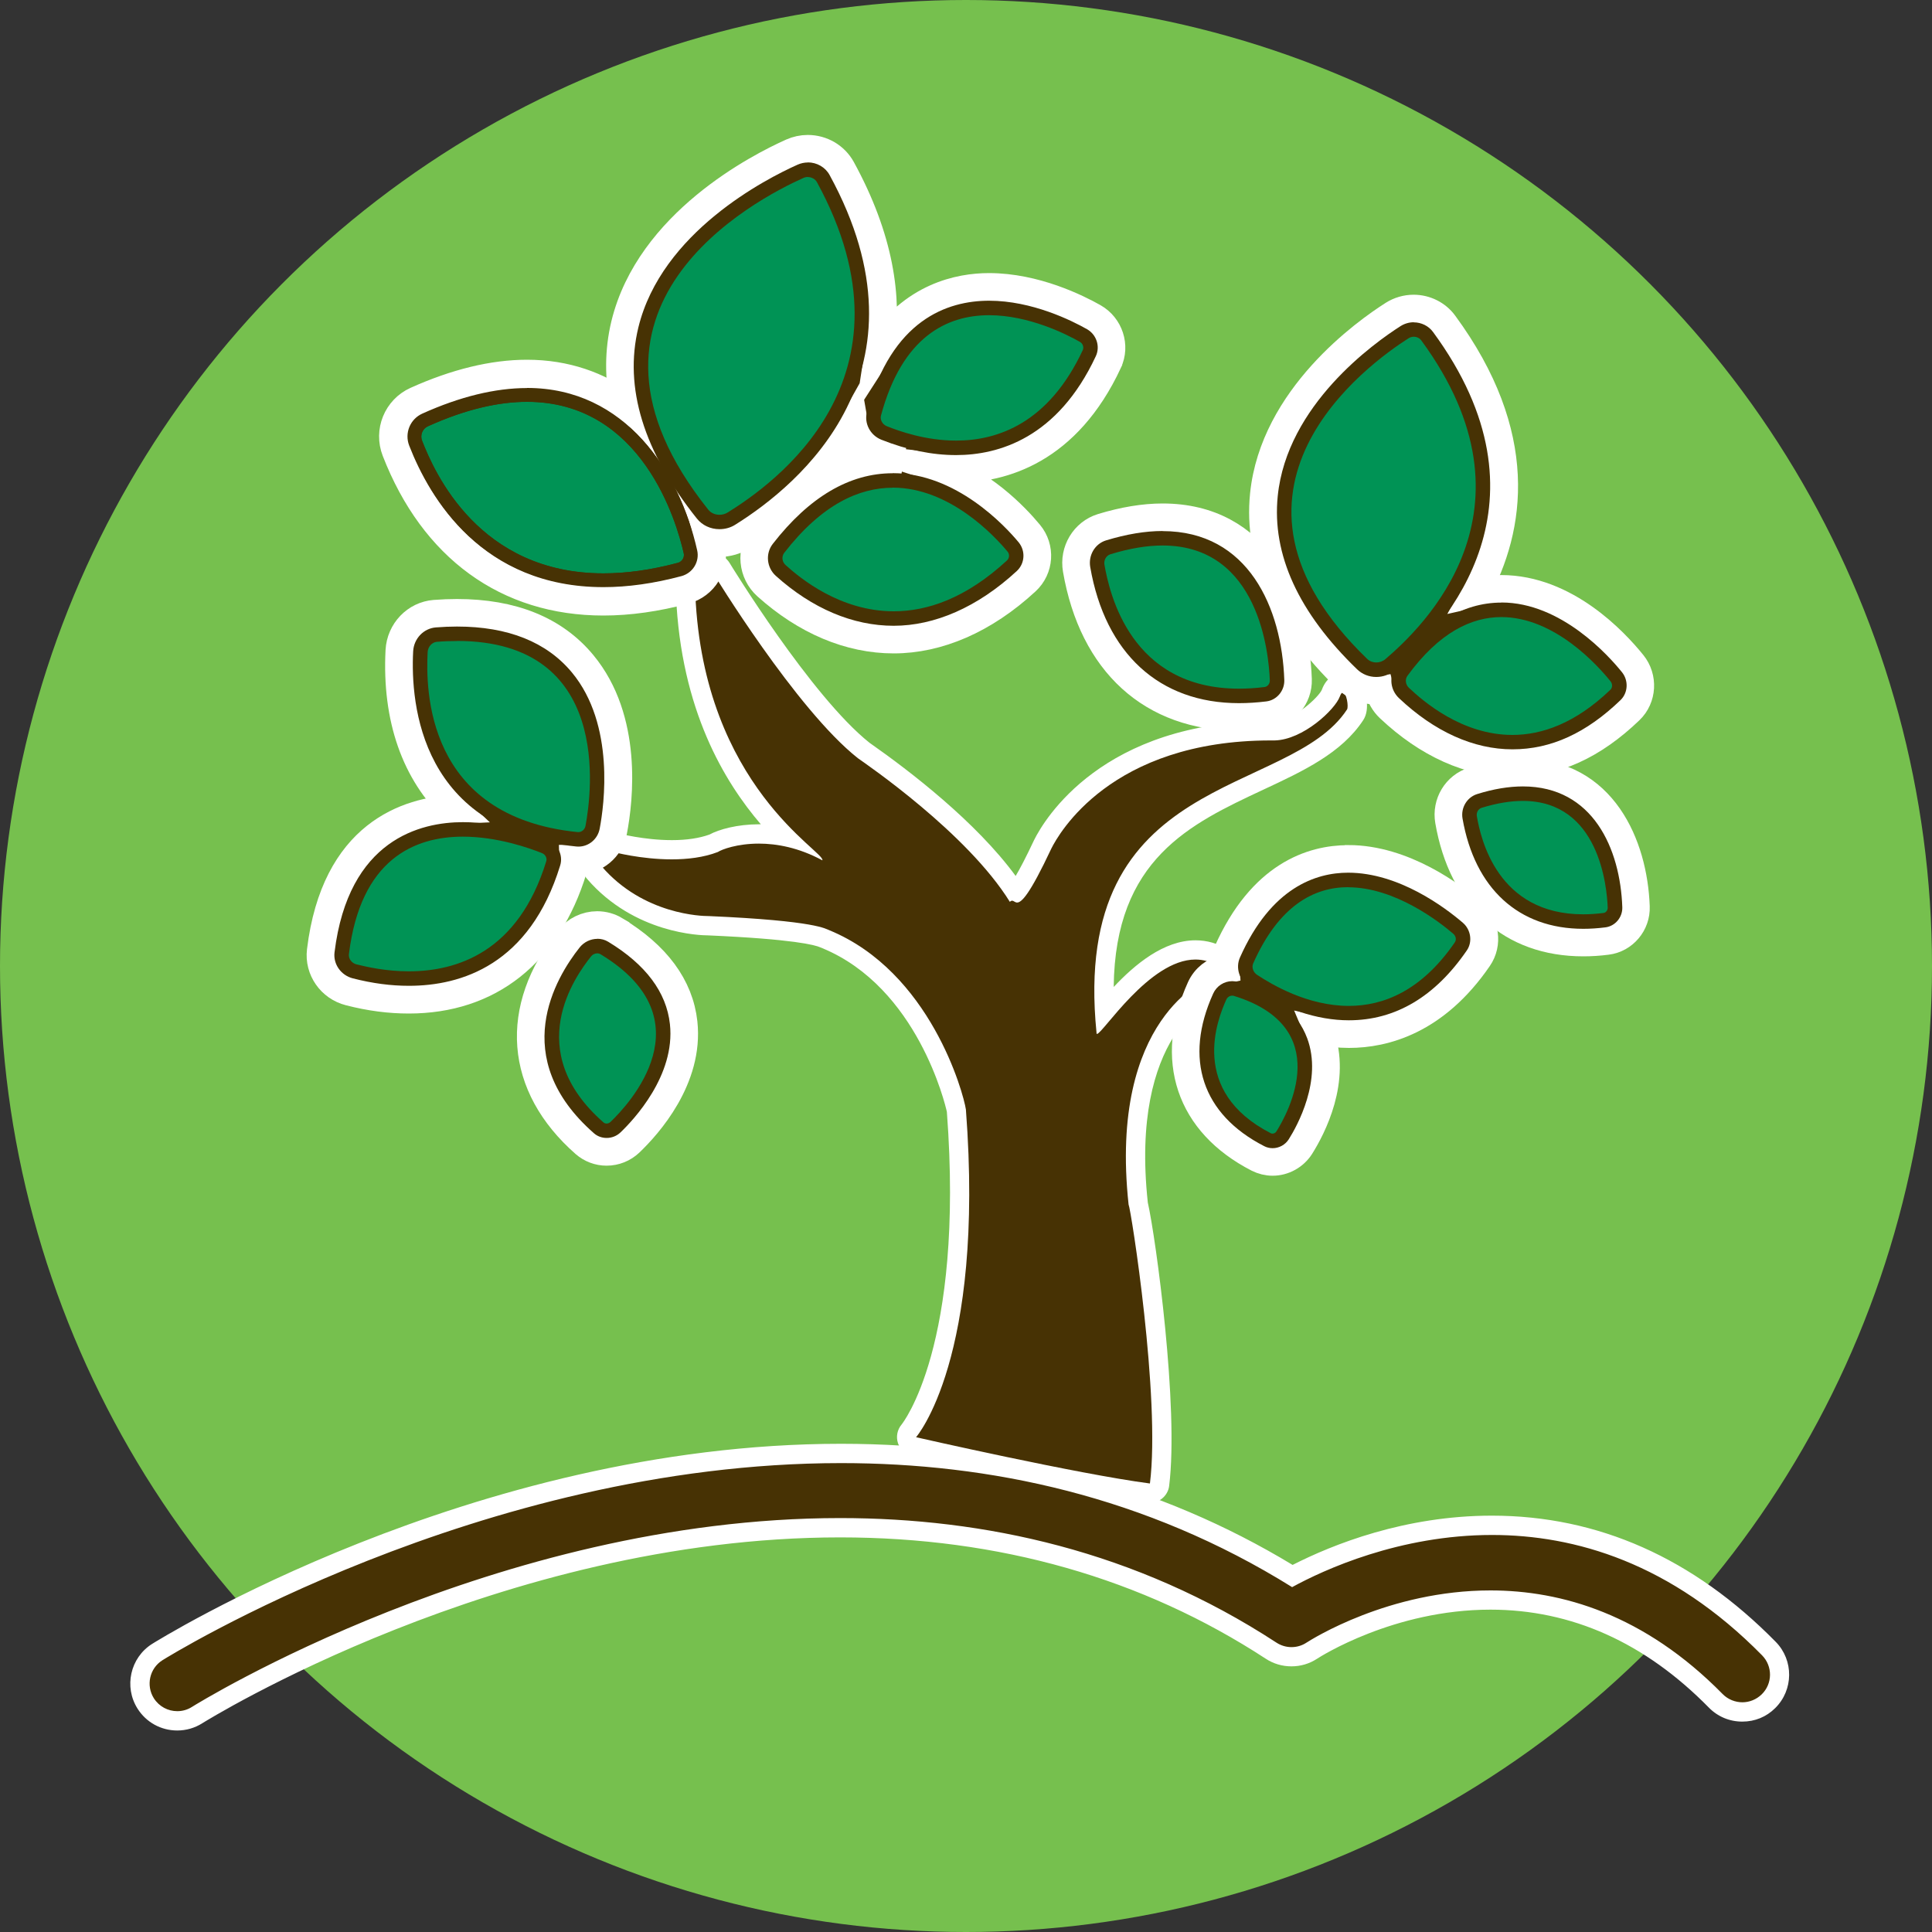 <svg xmlns="http://www.w3.org/2000/svg" id="Layer_2" data-name="Layer 2" viewBox="0 0 200 200"><rect x="0" y="0" width="200" height="200" fill="#333333" stroke="none"/><defs><style>      .cls-1 {        fill: #fff;      }      .cls-2, .cls-3 {        fill: #473204;      }      .cls-3 {        stroke: #fff;        stroke-miterlimit: 10;        stroke-width: 3px;      }      .cls-4 {        fill: #76c04e;      }      .cls-5 {        fill: #009355;      }    </style></defs><g id="Layer_1-2" data-name="Layer 1"><g><circle class="cls-4" cx="100" cy="100" r="100"></circle><g><path class="cls-2" d="m118.92,154.57c-7.46-.98-24.13-4.77-24.3-4.81-.34-.08-.62-.33-.73-.67-.11-.33-.03-.7.2-.97.06-.08,6.81-8.25,4.92-33.18-.3-2.07-3.87-13.74-13.52-17.71,0,0-.07-.03-.15-.07-1.62-.74-7.44-1.13-12.04-1.33h0c-.75,0-7.18-.17-11.77-5.51-.17-.19-.28-.52-.27-.78.01-.26.04-.8,1.62-2.12.18-.15.41-.23.64-.23.09,0,.17.01.26.03.03,0,2.76.73,5.79.73,1.7,0,3.15-.22,4.33-.67.71-.42,2.44-.97,4.69-.97.92,0,1.83.09,2.73.27-3.81-3.86-9.72-11.47-10.31-25.02,0-.18.04-.37.12-.53.69-1.24,1.99-2.42,2.05-2.47.18-.17.42-.26.67-.26.05,0,.1,0,.15.01.29.04.55.21.71.47.09.14,8.58,14.04,14.76,18.91l.15.1c3.35,2.35,11.42,8.37,15.45,14.46.07.01.14.04.19.06.33-.37,1.1-1.49,2.71-4.92.99-1.98,6.74-11.76,23.62-11.76h.4c2.4-.05,5.43-2.85,5.81-3.89.32-.89.86-1.08,1.26-1.08.21,0,.75.07,1.1.73.29.54.6,1.9.15,2.59-2.08,3.18-5.91,4.97-9.96,6.86-7.92,3.7-16.86,7.87-15.98,23.88,2.06-2.43,5.6-6.4,9.41-6.4.99,0,1.94.27,2.81.81.41.25.58.77.4,1.22-.31.77-1.06,1.54-1.2,1.69-.1.1-.22.18-.35.23-.39.15-9.57,3.99-7.6,22.31h0c.65,2.79,3.25,20.82,2.21,29.11-.03.26-.17.5-.38.67-.18.14-.39.21-.61.21-.04,0-.09,0-.13,0Z"></path><path class="cls-1" d="m73.82,59.32s8.6,14.13,14.99,19.17c.86.61,11.31,7.74,15.73,14.87.09-.09.16-.12.23-.12.17,0,.3.19.52.19.46,0,1.29-.79,3.55-5.6.73-1.46,6.12-11.18,22.71-11.18.13,0,.26,0,.39,0,2.95-.06,6.27-3.2,6.76-4.55.11-.3.22-.42.32-.42.36,0,.61,1.47.42,1.77-5.99,9.16-28.66,6.3-25.93,33.43,0,.1,0,.15.05.15.58,0,5.41-7.7,10.19-7.7.77,0,1.54.2,2.29.66-.25.61-.98,1.35-.98,1.35,0,0-10.32,3.93-8.23,23.35.25.49,3.32,20.03,2.21,28.88-7.5-.98-24.21-4.79-24.21-4.79,0,0,7.13-8.11,5.16-33.92-.25-1.72-3.69-14.26-14.13-18.56-.37-.12-1.23-.98-12.53-1.47,0,0-.01,0-.04,0-.54,0-6.68-.11-11.02-5.16-.25-.25,1.23-1.47,1.23-1.47,0,0,2.84.76,6.04.76,1.6,0,3.29-.19,4.77-.76.41-.27,2-.87,4.25-.87,1.84,0,4.13.41,6.57,1.73.37-.86-12.29-7.62-13.15-27.53.61-1.11,1.84-2.21,1.84-2.21m0-2c-.49,0-.97.18-1.34.51-.15.14-1.5,1.37-2.25,2.73-.18.32-.27.69-.25,1.06.51,11.9,5.03,19.33,8.78,23.71-.07,0-.13,0-.2,0-2.23,0-4.14.53-5.11,1.06-1.05.38-2.36.58-3.9.58-2.88,0-5.5-.69-5.53-.7-.17-.05-.34-.07-.52-.07-.46,0-.92.16-1.28.46-1.59,1.33-1.94,2.09-1.97,2.84-.02.55.17,1.09.53,1.49,4.9,5.67,11.75,5.84,12.52,5.84,8.89.39,11.09,1,11.62,1.24.08.04.16.07.22.09,9.85,4.08,12.72,16.2,12.88,16.94,1.83,24.28-4.63,32.29-4.69,32.37-.45.53-.59,1.27-.37,1.93s.76,1.17,1.44,1.32c.69.16,16.89,3.84,24.39,4.83.09.01.17.02.26.02.44,0,.87-.15,1.22-.42.42-.33.7-.81.76-1.33,1.01-8.11-1.36-25.56-2.21-29.34h0c-1.88-17.45,6.62-21.13,6.98-21.27.25-.1.49-.26.68-.45.24-.24,1.06-1.1,1.43-2.02.36-.9.02-1.93-.81-2.44-1.03-.64-2.15-.96-3.34-.96-3.3,0-6.29,2.51-8.47,4.83.14-13.25,7.92-16.88,15.46-20.41,4.18-1.95,8.13-3.8,10.37-7.21.76-1.16.24-2.97-.11-3.62-.42-.78-1.17-1.25-1.98-1.25-.47,0-1.63.17-2.2,1.74-.32.73-2.87,3.17-4.9,3.23h-.37c-17.47,0-23.48,10.24-24.5,12.29-.89,1.89-1.5,3.04-1.92,3.74-4.1-5.61-11.01-10.9-14.99-13.69l-.14-.1c-6.03-4.79-14.4-18.47-14.48-18.61-.31-.51-.83-.85-1.42-.94-.1-.01-.19-.02-.29-.02h0Z"></path></g><g><path class="cls-3" d="m142.47,71.43c.11,0,.22-.02.33-.03.17.69.53,1.34,1.08,1.86,3.93,3.71,8.31,5.68,12.68,5.68s8.35-1.84,12.12-5.47c1.29-1.24,1.41-3.31.27-4.72-1.87-2.32-6.93-7.72-13.54-7.72-.91,0-1.8.13-2.68.33,3.68-6.76,5.13-16.31-3.3-27.8-.71-.97-1.87-1.55-3.09-1.55-.74,0-1.46.21-2.08.6-2.88,1.83-12.34,8.57-13.36,18.61-.66,6.47,2.25,12.88,8.62,19.04.78.75,1.82,1.17,2.92,1.17Z"></path><path class="cls-3" d="m114.67,37.45c.77-1.64.12-3.64-1.48-4.55-1.66-.94-6.03-3.13-10.81-3.13-3.03,0-7.88.97-11.3,6.3.81-5.2-.07-11.38-4.01-18.58-.68-1.24-2-2.02-3.45-2.02-.56,0-1.11.12-1.63.35-3.4,1.52-14.7,7.3-17.24,17.78-.66,2.73-.66,5.53-.06,8.39-2.74-2-6.1-3.25-10.14-3.25-3.5,0-7.35.94-11.44,2.78-1.95.88-2.87,3.13-2.09,5.13,3.9,10.04,11.51,15.57,21.44,15.57,2.65,0,5.48-.4,8.44-1.19,1.93-.52,3.1-2.44,2.66-4.38-.05-.21-.11-.43-.16-.64.35.09.7.14,1.07.14.85,0,1.67-.24,2.38-.68,3.27-2.05,8.31-5.89,11.51-11.6.22,1.27,1.08,2.41,2.37,2.92.91.36,1.8.64,2.7.89-.34-.03-.67-.05-1.02-.05-4.91,0-9.44,2.64-13.48,7.84-1.21,1.56-1,3.82.48,5.15,4.02,3.61,8.55,5.52,13.11,5.52s9.33-2.02,13.66-6.02c1.38-1.27,1.52-3.4.32-4.84-1.48-1.79-4.95-5.4-9.69-6.93.73.08,1.45.13,2.16.13,4.82,0,11.45-1.91,15.7-11.02Z"></path><path class="cls-3" d="m131.25,73.96c1.77-.22,3.11-1.81,3.05-3.62-.29-8.08-4.1-16.72-13.95-16.72-1.92,0-4.02.35-6.25,1.03-1.8.55-2.91,2.4-2.58,4.29,1.67,9.67,7.77,15.21,16.73,15.21.96,0,1.98-.06,3.01-.19Z"></path><path class="cls-3" d="m157.64,80.05c-1.58,0-3.31.28-5.13.85-1.71.53-2.76,2.27-2.45,4.06,1.38,7.97,6.42,12.54,13.84,12.54.79,0,1.61-.05,2.45-.16,1.71-.21,3-1.74,2.93-3.48-.23-6.37-3.41-13.82-11.65-13.82Z"></path><path class="cls-3" d="m63.66,96.34c-.55-.33-1.19-.51-1.84-.51-1.11,0-2.18.52-2.87,1.39-5.78,7.26-5.17,15.15,1.63,21.12.61.53,1.39.83,2.21.83.89,0,1.73-.34,2.37-.95,1.87-1.79,6.16-6.57,5.54-12.33-.41-3.75-2.78-6.96-7.04-9.54Z"></path><path class="cls-3" d="m59.41,88.96s.08.01.12.02c.09,0,.25.02.35.02,1.72,0,3.21-1.25,3.54-2.96.63-3.29,1.57-11.58-3.16-17.28-2.89-3.49-7.24-5.25-12.95-5.25-.74,0-1.51.03-2.3.09-1.95.15-3.49,1.76-3.6,3.76-.36,7.02,1.67,12.65,5.69,16.43-4.86.22-12.36,2.56-13.83,14.65-.23,1.9,1.02,3.69,2.91,4.17,2.14.55,4.15.81,6.14.81,8.28,0,14.3-4.76,16.95-13.42.1-.34.14-.69.13-1.04Z"></path><path class="cls-3" d="m139.56,88.99c-3.73,0-8.91,1.66-12.44,9.58-.25.56-.33,1.15-.29,1.74-1.08.23-2.01.94-2.48,1.97-3.35,7.39-1.15,13.95,5.9,17.57.46.23.97.36,1.49.36,1.13,0,2.21-.6,2.82-1.56,1.2-1.91,3.81-6.87,2.04-11.65-.05-.12-.11-.24-.16-.36,1.09.22,2.16.34,3.21.34,3.64,0,8.91-1.36,13.34-7.83,1.01-1.47.72-3.47-.66-4.66-1.93-1.66-7.04-5.51-12.75-5.51Z"></path></g><g><path class="cls-5" d="m54.56,41.59c-2.9,0-6.29.74-10.26,2.53-.56.25-.83.92-.61,1.49,1.3,3.35,5.92,13.74,18.78,13.74,2.29,0,4.85-.33,7.7-1.09.43-.11.71-.55.61-.99-.73-3.26-4.32-15.68-16.22-15.68Z"></path><path class="cls-1" d="m73.57,56.65c-1.95-8.66-7.97-17.91-19-17.91-3.5,0-7.35.94-11.44,2.78-1.95.88-2.87,3.13-2.09,5.13,3.9,10.04,11.51,15.57,21.44,15.57,2.65,0,5.48-.4,8.44-1.19,1.93-.52,3.1-2.44,2.66-4.38Zm-3.03,3c-2.83.76-5.55,1.14-8.07,1.14h0c-12.55,0-17.99-9.18-20.11-14.65-.5-1.29.09-2.75,1.35-3.31,3.91-1.76,7.56-2.65,10.85-2.65,10.19,0,15.78,8.68,17.61,16.8.27,1.19-.45,2.36-1.63,2.68Z"></path><path class="cls-2" d="m54.56,40.17c-3.3,0-6.95.89-10.85,2.65-1.26.57-1.85,2.02-1.35,3.31,2.13,5.47,7.57,14.65,20.11,14.65h0c2.52,0,5.23-.38,8.07-1.14,1.18-.32,1.9-1.5,1.63-2.68-1.83-8.12-7.42-16.8-17.61-16.8Zm15.61,18.1c-2.85.76-5.4,1.09-7.7,1.09-12.86,0-17.48-10.4-18.78-13.74-.22-.58.04-1.24.61-1.49,3.97-1.79,7.36-2.53,10.26-2.53,11.9,0,15.48,12.43,16.22,15.68.1.43-.18.87-.61.99Z"></path></g><g><path class="cls-5" d="m92.52,64.02c-4.03,0-8.08-1.72-11.7-4.98-.66-.59-.76-1.6-.22-2.29,3.61-4.66,7.59-7.02,11.81-7.02,6.26,0,11.12,5.27,12.46,6.89.48.58.43,1.44-.13,1.95-3.93,3.62-8.04,5.46-12.23,5.46h0Z"></path><path class="cls-2" d="m92.41,50.48c5.91,0,10.55,5.01,11.89,6.62.23.27.2.68-.06.92-4.27,3.94-8.27,5.26-11.72,5.26-5.54,0-9.66-3.4-11.2-4.79-.37-.33-.43-.89-.13-1.27,3.91-5.04,7.78-6.73,11.22-6.73m0-1.5c-4.47,0-8.64,2.46-12.41,7.31-.78,1-.64,2.45.31,3.31,3.76,3.38,7.98,5.17,12.2,5.17s8.67-1.9,12.74-5.66c.85-.78.93-2.09.2-2.98-1.39-1.68-6.46-7.16-13.04-7.16h0Z"></path></g><g><path class="cls-5" d="m142.47,69.32c-.55,0-1.07-.21-1.46-.58-5.89-5.69-8.58-11.52-7.99-17.32.92-9.1,9.72-15.35,12.39-17.05.28-.18.61-.27.94-.27.56,0,1.08.26,1.4.69,12.49,17.03,1.48,29.45-3.84,33.99-.4.34-.91.53-1.44.53h0Z"></path><path class="cls-2" d="m146.35,34.86c.31,0,.61.14.79.39,12.92,17.62.06,29.74-3.72,32.98-.27.23-.62.35-.95.35s-.68-.12-.94-.37c-18.05-17.44.14-30.56,4.28-33.19.17-.11.36-.16.54-.16m0-1.5c-.48,0-.95.14-1.35.39-2.75,1.75-11.78,8.17-12.73,17.61-.61,6.04,2.15,12.07,8.22,17.93.53.51,1.23.79,1.98.79.71,0,1.39-.25,1.93-.71,5.47-4.68,16.82-17.47,3.95-35-.46-.63-1.21-1-2-1h0Z"></path></g><g><path class="cls-5" d="m74.48,54.04c-.7,0-1.34-.3-1.75-.82-5.37-6.74-7.37-13.18-5.92-19.13,2.32-9.55,12.88-14.93,16.06-16.36.24-.11.5-.16.77-.16.68,0,1.29.35,1.6.92,10.75,19.68-3.05,31.16-9.48,35.18-.38.24-.82.36-1.27.36h0Z"></path><path class="cls-2" d="m83.63,18.33c.39,0,.76.2.94.53,11.13,20.39-4.64,31.32-9.22,34.18-.27.17-.57.25-.87.25-.45,0-.89-.18-1.17-.54-16.68-20.92,4.98-32.15,9.86-34.33.15-.07.31-.1.46-.1m0-1.5c-.37,0-.73.08-1.07.23-3.26,1.46-14.08,6.98-16.48,16.86-1.5,6.19.53,12.84,6.06,19.77.56.7,1.41,1.1,2.34,1.1.59,0,1.17-.16,1.66-.48,6.61-4.13,20.8-15.93,9.74-36.18-.44-.81-1.31-1.31-2.26-1.31h0Z"></path></g><g><path class="cls-5" d="m98.97,46.36c-2.37,0-4.88-.52-7.45-1.54-.8-.32-1.26-1.2-1.05-2.01,2.44-9.04,7.83-10.94,11.92-10.94s8.25,2,9.77,2.86c.65.37.91,1.17.61,1.82-3.78,8.1-9.59,9.8-13.79,9.8h0Z"></path><path class="cls-2" d="m102.39,32.63c4.12,0,8.01,1.97,9.4,2.76.31.17.43.56.3.85-3.51,7.51-8.74,9.37-13.11,9.37-3.16,0-5.88-.97-7.18-1.49-.45-.18-.72-.67-.6-1.11,2.2-8.17,6.83-10.38,11.2-10.38m0-1.5c-4.36,0-10.08,1.99-12.65,11.49-.32,1.19.32,2.43,1.49,2.9,2.66,1.06,5.26,1.59,7.73,1.59,4.42,0,10.52-1.78,14.47-10.24.47-1.01.07-2.23-.91-2.79-1.57-.89-5.69-2.95-10.14-2.95h0Z"></path></g><g><path class="cls-5" d="m156.56,76.83c-3.82,0-7.7-1.76-11.23-5.1-.62-.58-.72-1.55-.25-2.21,3.09-4.24,6.57-6.39,10.34-6.39,5.86,0,10.59,5.31,11.9,6.94.46.57.42,1.39-.09,1.88-3.37,3.24-6.96,4.88-10.66,4.88h0Z"></path><path class="cls-2" d="m155.42,63.88c5.52,0,10.02,5.05,11.31,6.66.21.27.2.66-.03.87-3.63,3.48-7.09,4.67-10.14,4.67-5.23,0-9.24-3.49-10.72-4.89-.34-.32-.41-.86-.15-1.22,3.31-4.54,6.67-6.09,9.73-6.09m0-1.5c-4.02,0-7.7,2.26-10.94,6.7-.71.97-.56,2.34.34,3.19,3.67,3.47,7.73,5.3,11.75,5.3s7.67-1.71,11.18-5.09c.79-.76.85-2.03.16-2.89-1.36-1.69-6.29-7.22-12.48-7.22h0Z"></path></g><g><path class="cls-5" d="m128.25,72.04c-10.72,0-13.79-8.44-14.66-13.46-.14-.83.35-1.67,1.12-1.91,2.03-.62,3.92-.94,5.63-.94,8.35,0,11.6,7.59,11.85,14.69.02.73-.5,1.37-1.2,1.45-.94.12-1.87.18-2.75.18h0Z"></path><path class="cls-2" d="m120.35,56.47c9.99,0,11,11.21,11.1,13.97.01.34-.23.64-.54.68-.94.12-1.82.17-2.66.17-11.22,0-13.4-9.88-13.92-12.84-.08-.47.19-.94.61-1.07,2.05-.63,3.84-.91,5.41-.91m0-1.5c-1.79,0-3.75.33-5.85.97-1.15.35-1.85,1.54-1.64,2.76,1.55,8.95,7.16,14.09,15.39,14.09.91,0,1.86-.06,2.84-.18,1.08-.13,1.9-1.11,1.86-2.22-.26-7.45-3.71-15.41-12.6-15.41h0Z"></path></g><g><path class="cls-5" d="m163.9,95.4c-6.29,0-10.57-3.93-11.76-10.79-.13-.75.3-1.47,1-1.69,1.62-.5,3.14-.75,4.51-.75,6.73,0,9.34,6.09,9.54,11.78.02.66-.45,1.23-1.09,1.31-.75.09-1.49.14-2.19.14h0Z"></path><path class="cls-2" d="m157.64,82.91c7.91,0,8.71,8.88,8.79,11.06,0,.27-.19.51-.43.54-.74.09-1.44.14-2.1.14-8.89,0-10.62-7.83-11.02-10.17-.06-.37.15-.74.48-.85,1.62-.5,3.04-.72,4.29-.72m0-1.5c-1.45,0-3.04.26-4.73.79-1.06.33-1.71,1.42-1.52,2.53,1.26,7.25,5.81,11.42,12.5,11.42.73,0,1.5-.05,2.29-.15,1.02-.13,1.78-1.04,1.75-2.08-.21-6.05-3.03-12.51-10.29-12.51h0Z"></path></g><g><path class="cls-5" d="m131.73,118.11c-.18,0-.36-.04-.52-.12-8.54-4.38-6.3-11.83-4.94-14.82.23-.51.74-.84,1.29-.84.13,0,.26.02.38.06,3.51,1.08,5.75,2.88,6.67,5.36,1.49,4.01-1.04,8.51-1.85,9.8-.22.35-.62.57-1.03.57h0Z"></path><path class="cls-2" d="m127.56,103.07c.06,0,.11,0,.16.02,10.53,3.24,5.6,12.15,4.41,14.04-.09.14-.25.22-.4.22-.06,0-.13-.01-.18-.04-8.49-4.36-5.53-11.79-4.6-13.84.11-.25.36-.4.61-.4m0-1.5c-.84,0-1.62.5-1.97,1.28-3.06,6.75-1.14,12.51,5.28,15.8.27.14.57.21.87.21.67,0,1.31-.35,1.67-.92.86-1.36,3.52-6.13,1.91-10.46-1.01-2.71-3.41-4.67-7.15-5.82-.2-.06-.4-.09-.6-.09h0Z"></path></g><g><path class="cls-5" d="m62.79,117.06c-.31,0-.6-.11-.82-.3-8.43-7.41-3.77-15.21-1.37-18.22.3-.37.75-.59,1.22-.59.27,0,.52.07.75.21,3.67,2.22,5.7,4.9,6.03,7.97.54,4.96-3.61,9.35-4.9,10.58-.25.24-.57.37-.91.37h0Z"></path><path class="cls-2" d="m61.82,98.69c.12,0,.25.03.36.1,11.14,6.75,2.92,15.54,1.01,17.36-.11.1-.25.16-.39.16-.12,0-.24-.04-.33-.12-8.48-7.44-2.94-15.1-1.28-17.19.16-.2.4-.31.64-.31m0-1.5c-.7,0-1.37.33-1.81.87-2.53,3.18-7.46,11.42,1.46,19.25.36.32.83.49,1.32.49.53,0,1.04-.2,1.43-.57,1.35-1.29,5.7-5.9,5.12-11.21-.36-3.31-2.51-6.18-6.39-8.53-.34-.21-.73-.31-1.13-.31h0Z"></path></g><g><path class="cls-5" d="m59.74,86.88c-15.47-1.55-16.5-14.1-16.22-19.43.05-.92.77-1.7,1.65-1.77.73-.06,1.45-.08,2.14-.08,5.05,0,8.86,1.51,11.33,4.49,4.27,5.16,3.15,13.2,2.71,15.54-.13.71-.77,1.25-1.47,1.25,0,0-.11,0-.13,0Z"></path><path class="cls-2" d="m47.31,66.35c16.03,0,13.96,15.64,13.3,19.15-.07.37-.39.64-.73.64-.02,0-.04,0-.06,0-15.81-1.58-15.74-14.89-15.55-18.64.03-.55.45-1.02.96-1.06.73-.06,1.42-.08,2.08-.08m0-1.5c-.71,0-1.44.03-2.19.09-1.27.1-2.28,1.16-2.35,2.47-.29,5.54.79,18.6,16.9,20.21.07,0,.14.01.21.01,1.07,0,2-.78,2.2-1.86.46-2.42,1.61-10.75-2.87-16.16-2.62-3.16-6.62-4.76-11.9-4.76h0Z"></path></g><g><path class="cls-5" d="m42.32,101.3c-1.81,0-3.65-.24-5.62-.75-.85-.21-1.44-1.04-1.34-1.88,1.29-10.59,7.53-12.82,12.54-12.82,3.72,0,7.18,1.24,8.49,1.77.7.28,1.08,1.05.86,1.75-3.02,9.86-9.79,11.92-14.94,11.92h0Z"></path><path class="cls-2" d="m47.91,86.61c3.58,0,6.89,1.18,8.21,1.71.34.14.53.51.43.83-2.9,9.46-9.32,11.4-14.22,11.4-2.35,0-4.35-.45-5.43-.72-.49-.12-.84-.59-.78-1.06,1.2-9.81,6.76-12.16,11.8-12.16m0-1.5c-4.35,0-11.85,1.75-13.29,13.48-.15,1.22.67,2.38,1.9,2.69,2.03.52,3.93.77,5.8.77,5.4,0,12.5-2.16,15.66-12.46.33-1.06-.25-2.23-1.3-2.66-1.35-.55-4.92-1.82-8.77-1.82h0Z"></path></g><g><path class="cls-5" d="m139.63,104.88c-3.14,0-6.56-1.15-9.9-3.33-.72-.47-1.02-1.38-.69-2.12,2.46-5.53,6-8.33,10.51-8.33,5,0,9.63,3.5,11.38,5,.55.48.68,1.29.29,1.87-3.14,4.59-7.04,6.91-11.6,6.91h0Z"></path><path class="cls-2" d="m139.56,91.85c4.85,0,9.45,3.58,10.89,4.82.27.23.33.62.16.87-3.46,5.05-7.42,6.59-10.98,6.59-4.28,0-7.98-2.22-9.49-3.21-.41-.26-.59-.79-.41-1.19,2.67-6.01,6.31-7.89,9.83-7.89m0-1.5c-3.33,0-7.97,1.52-11.2,8.78-.48,1.07-.06,2.38.96,3.05,3.46,2.26,7.03,3.45,10.31,3.45,4.82,0,8.93-2.44,12.22-7.24.6-.88.42-2.14-.42-2.86-1.82-1.56-6.61-5.18-11.87-5.18h0Z"></path></g><g><path class="cls-2" d="m18.35,178.14c-1.33,0-2.55-.67-3.26-1.79-1.14-1.8-.6-4.18,1.19-5.32.32-.21,32.78-20.57,70.79-20.57,17.3,0,33.01,4.27,46.72,12.69,3.38-1.78,11.21-5.25,20.67-5.25,10.7,0,20.34,4.29,28.66,12.76,1.49,1.52,1.47,3.96-.05,5.46-.73.71-1.69,1.1-2.71,1.1s-2.02-.41-2.75-1.15c-6.8-6.92-14.65-10.43-23.32-10.43-10.3,0-18.18,5.04-18.51,5.25-.63.41-1.35.62-2.1.62s-1.48-.22-2.11-.63c-12.93-8.45-27.94-12.73-44.61-12.73-35.62,0-66.26,19.2-66.56,19.39-.62.39-1.33.6-2.06.6Z"></path><path class="cls-1" d="m87.07,151.46c15.32,0,31.49,3.37,46.69,12.84,3.27-1.79,11.1-5.4,20.7-5.4,8.55,0,18.52,2.87,27.95,12.46,1.11,1.13,1.09,2.94-.04,4.04-.56.54-1.28.82-2,.82s-1.48-.28-2.04-.85c-8.12-8.26-16.69-10.73-24.04-10.73-10.51,0-18.49,5.05-19.05,5.41-.47.31-1.01.46-1.55.46s-1.09-.16-1.56-.47c-14.58-9.52-30.27-12.89-45.16-12.89-35.62,0-66.66,19.27-67.1,19.55-.47.3-1,.44-1.52.44-.95,0-1.87-.47-2.42-1.33-.84-1.33-.45-3.1.88-3.94.46-.29,32.81-20.41,70.26-20.41m0-2c-38.3,0-71,20.52-71.33,20.72-2.26,1.43-2.93,4.44-1.5,6.7.9,1.42,2.43,2.26,4.11,2.26.92,0,1.82-.26,2.59-.75.31-.19,30.86-19.24,66.03-19.24,16.47,0,31.3,4.23,44.06,12.56.79.52,1.71.79,2.66.79s1.86-.27,2.64-.78c.32-.21,7.94-5.09,17.96-5.09,8.4,0,16,3.41,22.61,10.14.92.94,2.15,1.45,3.46,1.45s2.49-.49,3.4-1.39c1.91-1.88,1.94-4.96.06-6.87-8.52-8.67-18.4-13.06-29.38-13.06-9.03,0-16.47,2.98-20.63,5.1-13.75-8.32-29.48-12.54-46.76-12.54h0Z"></path></g></g></g></svg>